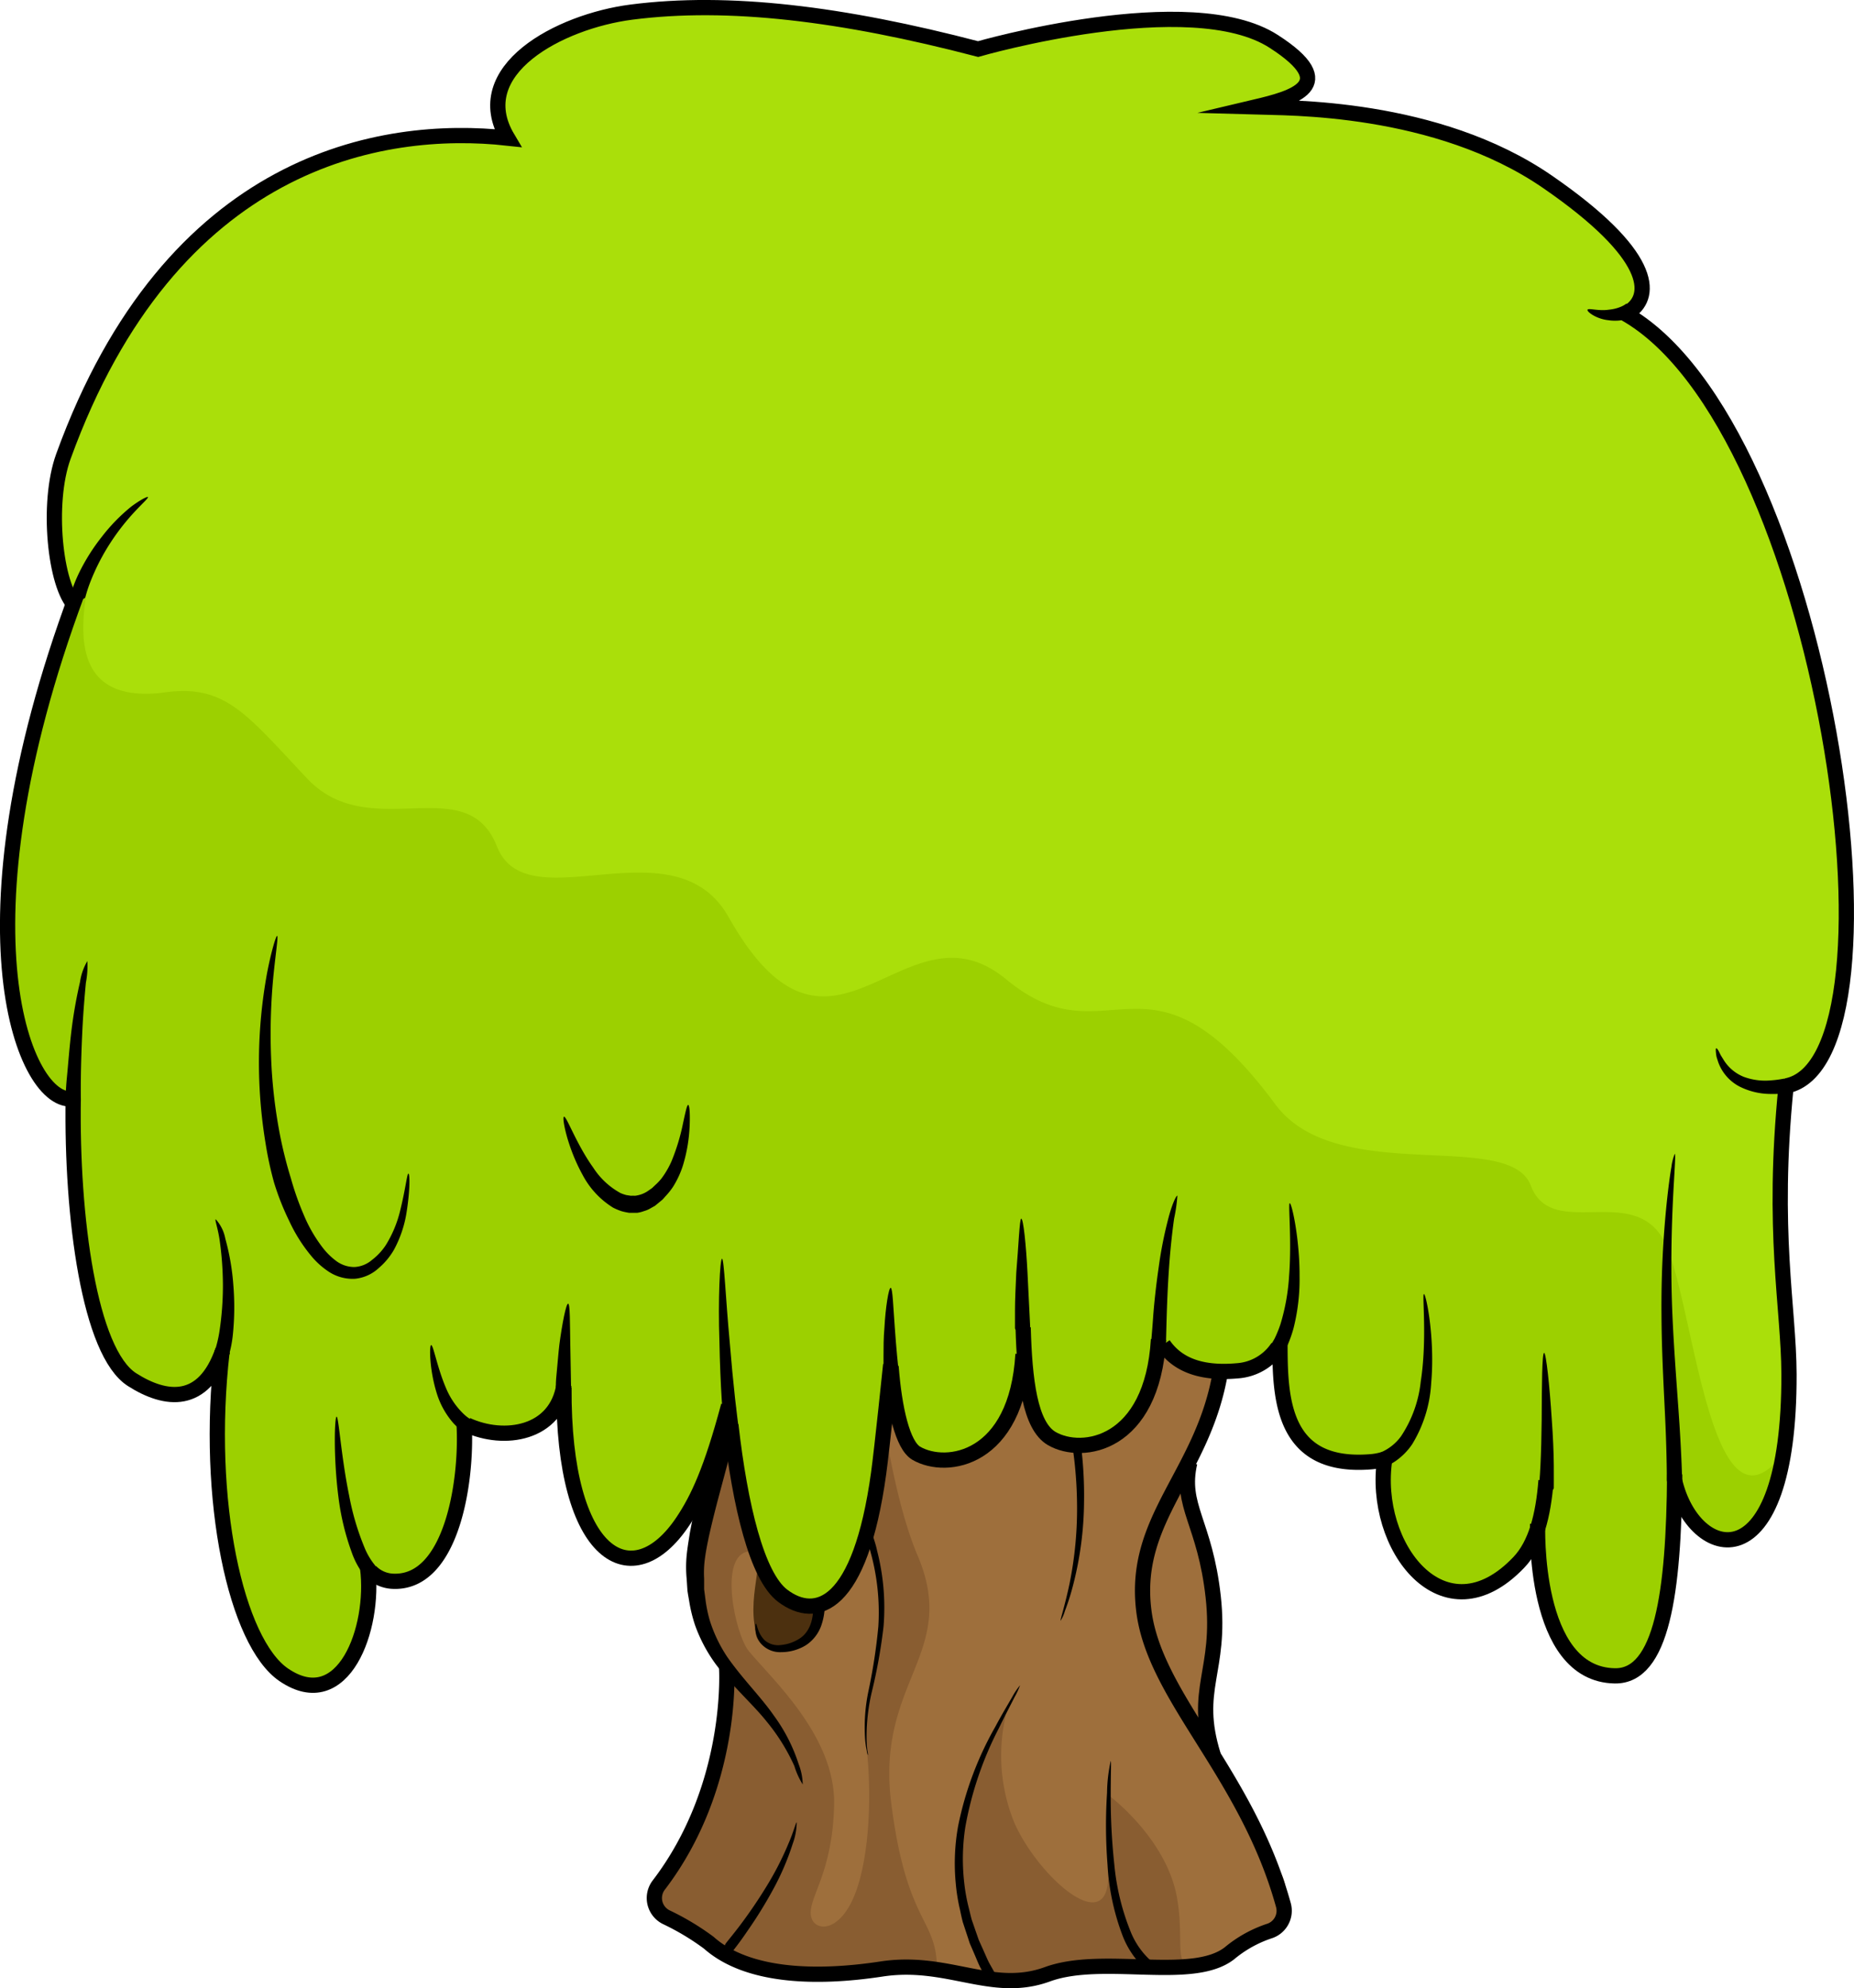<svg xmlns="http://www.w3.org/2000/svg" viewBox="0 0 243.27 260.91"><defs><style>.cls-1{fill:#735123;}.cls-2{fill:#895d31;}.cls-3{fill:#9e6f3c;}.cls-4{fill:#4c300f;}.cls-5{fill:none;stroke:#000;stroke-miterlimit:10;stroke-width:2px;}.cls-6{fill:#aadf0a;}.cls-7{fill:#9cd000;}</style></defs><g id="Layer_2" data-name="Layer 2"><g id="Obstacles"><g id="Trees"><g id="Willow"><g id="Tree_2" data-name="Tree 2"><g id="Layer_238" data-name="Layer 238"><path class="cls-1" d="M95.34,218.8s1.07,15.54-8.92,28.6a2.8,2.8,0,0,0,1,4.19A33.31,33.31,0,0,1,93,254.94c5,4.45,13.95,4.78,22.67,3.45s14.48,3.35,21.77.69,19,1.07,23.89-2.76a16.07,16.07,0,0,1,5.17-2.89A2.8,2.8,0,0,0,168.4,250c-2.38-8.61-7.68-14.82-10.33-21.43-1.89-4.68,1.81-13.22,1.12-19-1.45-12.1-5.46-13.74-.83-23L160,176.48l-30.88-6.81-19.25,7.27L94.44,188S87.17,206.82,95.34,218.8Z"/><path class="cls-2" d="M95.34,218.8s1.07,15.54-8.92,28.6a2.8,2.8,0,0,0,1,4.19A33.31,33.31,0,0,1,93,254.94c5,4.45,13.95,4.78,22.67,3.45s14.48,3.35,21.77.69,19,1.07,23.89-2.76a16.07,16.07,0,0,1,5.17-2.89A2.8,2.8,0,0,0,168.4,250c-2.38-8.61-7.68-14.82-10.33-21.43-1.89-4.68,1.81-13.22,1.12-19-1.45-12.1-5.46-13.74-.83-23L160,176.48l-30.88-6.81-19.25,7.27L94.44,188S87.17,206.82,95.34,218.8Z"/><path class="cls-3" d="M113.47,163.58s1.49,27.73,6.94,40.57-5.49,16.46-3.47,32.45,6,15.07,6,21.79l6.88,1.52S119.14,244.77,132,225a23.27,23.27,0,0,0,1.09,14.18c3.09,7.07,12.64,15.61,12.31,6.53s.22-10,.22-10,7.52,5.63,8.84,13.44-1.92,10.94,6.88,7.19,8.24-8.82,6-11.7-12-18.44-9-25.8-2.49-23.88-2.49-23.88l4.35-15.05-7.51-22Z"/><polyline class="cls-4" points="106.38 205.74 112.05 211.22 109.22 219.02 101.61 218.57 97.39 213.62 98.96 203.73"/><path class="cls-3" d="M107.39,210.5s-.94,4.85-3.57,5.63c-2.81.84-4.7-.33-4.66-2.12-1.23-5.11,1.86-10.56-.9-10.42-4.05.47-1.79,10.93,0,13.09,3,3.63,11.37,11.2,11.19,20.1s-3.23,12-3.07,14.4,3.92,2.79,6-3.14,1.87-15.08,1.21-19.56,4.23-16.34.36-27.18"/><path class="cls-5" d="M84.21,179.1c6.05,8.9,9.68,12.38,7.87,21.17"/><path d="M104.54,239.15A8.6,8.6,0,0,1,104,242a33.91,33.91,0,0,1-2.54,5.92,57.48,57.48,0,0,1-3.42,5.53c-1,1.48-1.78,2.44-1.83,2.51a.62.62,0,0,1-.88,0,.63.63,0,0,1-.13-.86c0-.07.81-1,1.87-2.4a63.89,63.89,0,0,0,3.59-5.29,39.94,39.94,0,0,0,2.86-5.63C104.17,240.26,104.43,239.13,104.54,239.15Z"/><path d="M105.33,234.17a10,10,0,0,1-1.1-2.42,25.9,25.9,0,0,0-3.63-5.83c-1.77-2.23-4.34-4.45-6.64-7.47a20.1,20.1,0,0,1-2.77-5.21,19.89,19.89,0,0,1-.74-3c-.08-.51-.18-1-.25-1.52l-.1-1.52a16.08,16.08,0,0,1,0-3.1c.1-1,.27-2,.43-3,.36-1.93.77-3.8,1.19-5.6.84-3.6,1.64-6.93,2.22-9.81a64.6,64.6,0,0,0,1.09-7c.09-.86.13-1.54.13-2l0-.83a1.87,1.87,0,0,1,1.58-1.94c.89-.09,1.66.81,1.67,2,0,.08,0,.4,0,.94s-.07,1.29-.19,2.22a65.64,65.64,0,0,1-1.34,7.32c-.67,2.94-1.58,6.29-2.53,9.83-.47,1.77-.93,3.59-1.34,5.43-.19.92-.38,1.85-.5,2.76a13.84,13.84,0,0,0-.12,2.74l0,1.4.18,1.37a18.18,18.18,0,0,0,.55,2.68,18.69,18.69,0,0,0,2.28,4.79c2,2.89,4.47,5.31,6.16,7.76a22.24,22.24,0,0,1,3.24,6.36A7.78,7.78,0,0,1,105.33,234.17Z"/><path class="cls-5" d="M95.34,218.8s1.07,15.54-8.92,28.6a2.8,2.8,0,0,0,1,4.19A33.31,33.31,0,0,1,93,254.94c5,4.45,13.95,4.78,22.67,3.45s14.48,3.35,21.77.69,19,1.07,23.89-2.76a16.07,16.07,0,0,1,5.17-2.89A2.8,2.8,0,0,0,168.4,250c-4.81-17.4-17-27.32-18.33-38.76-1.45-12.11,7.9-17.95,10.09-31.34"/><path d="M113.87,230.32a2.11,2.11,0,0,1-.14-.58,11.1,11.1,0,0,1-.23-1.7,23.14,23.14,0,0,1,.45-6.11,74.15,74.15,0,0,0,1.3-8.49,29.66,29.66,0,0,0-1-9.69,24.53,24.53,0,0,0-.75-2.39l-.81-2.39a41.78,41.78,0,0,1-1.3-4.8,36.9,36.9,0,0,1-.7-8.86,25.62,25.62,0,0,1,1.07-6.37,14.46,14.46,0,0,1,1-2.52c.44-.9,1.2-1.37,1.46-1.16s.08,1-.3,1.75a13,13,0,0,0-1,2.32,24.73,24.73,0,0,0-1.1,6,36.32,36.32,0,0,0,.57,8.59,40,40,0,0,0,1.19,4.7l.78,2.39c.25.82.55,1.62.72,2.46a30,30,0,0,1,.85,10,69.94,69.94,0,0,1-1.53,8.53,25.41,25.41,0,0,0-.69,6,13.54,13.54,0,0,0,.1,1.7C113.89,230.11,113.9,230.32,113.87,230.32Z"/><path d="M133.85,221.15a10.24,10.24,0,0,1-.73,1.57c-.5,1-1.23,2.37-2.05,4.06a45.41,45.41,0,0,0-4.41,13,27.5,27.5,0,0,0-.14,7.29,23.87,23.87,0,0,0,.6,3.32c.13.52.24,1,.38,1.52l.48,1.39.45,1.29.51,1.13c.32.71.58,1.34.84,1.85l.94,1.68c.33.61.35,1.25,0,1.44s-.84-.17-1.18-.8l-.94-1.75c-.26-.53-.52-1.19-.84-1.93l-.51-1.18-.44-1.34-.48-1.46c-.13-.51-.24-1-.36-1.59a24.27,24.27,0,0,1-.56-3.46,27.5,27.5,0,0,1,.31-7.55,43.73,43.73,0,0,1,4.86-13c.89-1.67,1.7-3,2.27-4A9.07,9.07,0,0,1,133.85,221.15Z"/><path d="M139.17,212.68c-.1,0,.54-1.89,1.15-4.77a49.44,49.44,0,0,0,1-10.7,55.18,55.18,0,0,0-1.2-10.77c-.62-2.93-1.27-4.87-1.3-5-.16-.52,0-1,.33-1.14s.75.23.91.76c0,.14.66,2.14,1.23,5.14a53.25,53.25,0,0,1,.95,11A44.91,44.91,0,0,1,140.81,208a31.55,31.55,0,0,1-1.08,3.41A5,5,0,0,1,139.17,212.68Z"/><path d="M145.74,231.09c.09,0,0,1.7,0,4.24a83.05,83.05,0,0,0,.47,9.32,31.2,31.2,0,0,0,2.21,9,10.31,10.31,0,0,0,2.4,3.48.79.79,0,0,1,.23,1c-.2.3-.7.27-1.11-.06a11.53,11.53,0,0,1-2.62-4,31.09,31.09,0,0,1-2-9.39,66.32,66.32,0,0,1-.06-9.42A20.32,20.32,0,0,1,145.74,231.09Z"/><path class="cls-5" d="M156.11,191.94c-1.32,5.73,2,7.82,3.08,17.62s-2.7,12.08,0,20.76"/><path d="M101.65,191.94c.13,0-.12,1.06.1,2.55a13.75,13.75,0,0,0,2.13,5.09c.53.85,1.15,1.75,1.65,2.63a26.65,26.65,0,0,1,1.27,2.47,18.28,18.28,0,0,1,1,2.69,13.56,13.56,0,0,1,.41,2.88,8.09,8.09,0,0,1-.4,2.92,5.11,5.11,0,0,1-2.08,2.74,6.2,6.2,0,0,1-3.2.9,3.34,3.34,0,0,1-2.69-1.13,3.69,3.69,0,0,1-.74-1.86c0-.47,0-.74.08-.74s.11.25.26.67a3.84,3.84,0,0,0,.88,1.49,2.72,2.72,0,0,0,2.17.63,5.42,5.42,0,0,0,2.57-.94c1.5-1.09,1.75-3.15,1.59-4.6a13.42,13.42,0,0,0-.48-2.53,18.72,18.72,0,0,0-.79-2.52,25.59,25.59,0,0,0-1.06-2.41c-.43-.87-1-1.74-1.46-2.7a13,13,0,0,1-1.74-5.62A4.27,4.27,0,0,1,101.65,191.94Z"/></g><g id="Layer_241" data-name="Layer 241"><path class="cls-6" d="M213.22,41.14l.12.56-.36-.57a4.2,4.2,0,0,0,.65-.26l.21,0c3-2.1,3-7.48-10.8-17-14.59-10-34.34-9.69-38.32-9.81,4.86-1.15,11.33-2.86,2.42-8.6-10.9-7-38.8,1-38.8,1C110.48,1.77,95.56,0,82.85,1.59,73.39,2.81,61.32,9.22,66.61,18.12c-19.22,1-35.44.84-53.25,30.26-7.5,8.12-6.1,28.43-3.53,31.05-.15.67-.29,1.34-.43,2s-2.87,4-3,4.67c-11.74,51.18-1.29,58,3.21,58.05,0,0,.06-.54.05,0l0,0c-.25,15.56,2.12,33.33,7.72,36.89,4,2.56,8.49,3.27,11.17-2.13l.41.65c-1.71,18.77,2.36,36.14,8.33,40.22,7.45,5.08,11.59-5.1,11.13-12.92l.51-.35c.11.12.22.25.33.36l-.05-.24a4.08,4.08,0,0,0,2.26.86c8,.52,9.94-13.54,9.46-20.75a6.06,6.06,0,0,0,1.3.76l-.09-.19c4.24,1.59,9.56.77,11.35-3.7l.53-.13c.24,21.24,9.1,25.84,15.59,16.16,1.84-2.75,3.41-6,5.38-12.86l1,.68c0,.13,0,.27,0,.39l0-.37,0,0c1.22,10.39,3.4,19.4,6.74,21.91,4.41,3.33,10.17,1.49,12.59-16.09.34-2.53,1.07-9.36,1.4-12.54l.35-.18c.48,5,1.54,9.13,3.19,10.09,3.72,2.17,12,1,13.74-10.34l.65-.19c.45,4.19,1.39,7.45,3.39,8.61,3.87,2.25,12.61.91,13.9-11.85l1-.16c1.72,2.21,4.59,3.55,9.43,3.12a6.82,6.82,0,0,0,4.7-2.32l1,.08c0,7,.92,15.15,12,14.17a7.58,7.58,0,0,0,1-.16l.05.06,0,.05H181l.57.65c-1.1,11.2,8.15,22.66,17.71,12.61a10.87,10.87,0,0,0,2.3-4l.15,0c0,4.07.76,18.74,10.14,18.88,6,.1,7.66-10.32,7.84-25.27h0c0,.28,0,.55,0,.82v-.82l.09,0c2.65,10.44,15,13.34,14.91-14.27,0-8.82-2.3-18.62-.39-37.73,0,0-.09-.09,0-.1h0l.11,0,.11,0h0C251.31,138.64,239.22,55.8,213.22,41.14Z"/><path class="cls-7" d="M218.7,163.58c-3.77-8.9-15-.48-17.84-8s-25.46.22-33.51-10.65c-16.81-22.7-21.83-5.25-35.32-16.41s-22.76,16.05-36.43-8.18c-7.17-12.69-26.4.89-30.4-9.28s-16.65-.16-24.88-8.88S29.46,89.61,21.06,90.94C8.64,92.2,10.37,81.45,12.24,73.48c-.71,1-5.79,12.3-5.87,12.65-11.74,51.18-1.29,58,3.21,58.05,0,0,.06-.54.05,0l0,0c-.25,15.56,2.12,33.33,7.72,36.89,4,2.56,8.49,3.27,11.17-2.13l.41.65c-1.71,18.77,2.36,36.14,8.33,40.22,7.45,5.08,11.59-5.1,11.13-12.92l.51-.35c.11.12.22.25.33.36l-.05-.24a4.08,4.08,0,0,0,2.26.86c8,.52,9.94-13.54,9.46-20.75a6.06,6.06,0,0,0,1.3.76l-.09-.19c4.24,1.59,9.56.77,11.35-3.7l.53-.13c.24,21.24,9.1,25.84,15.59,16.16,1.84-2.75,3.41-6,5.38-12.86l1,.68c0,.13,0,.27,0,.39l0-.37,0,0c1.22,10.39,3.4,19.4,6.74,21.91,4.41,3.33,10.17,1.49,12.59-16.09.34-2.53,1.07-9.36,1.4-12.54l.35-.18c.48,5,1.54,9.13,3.19,10.09,3.72,2.17,12,1,13.74-10.34l.65-.19c.45,4.19,1.39,7.45,3.39,8.61,3.87,2.25,12.61.91,13.9-11.85l1-.16c1.72,2.21,4.59,3.55,9.43,3.12a6.82,6.82,0,0,0,4.7-2.32l1,.08c0,7,.92,15.15,12,14.17a7.58,7.58,0,0,0,1-.16l.05.06,0,.05H181l.57.65c-1.1,11.2,8.15,22.66,17.71,12.61a10.87,10.87,0,0,0,2.3-4l.15,0c0,4.07.76,18.74,10.14,18.88,6,.1,7.66-10.32,7.84-25.27h0c0,.28,0,.55,0,.82v-.82l.09,0c2.26,8.89,11.53,12.3,14.19-3.92C224.62,203.11,222.38,172.27,218.7,163.58Z"/></g><g id="Layer_239" data-name="Layer 239"><path d="M208.31,40.64c.12-.24,1.48.21,2.78,0a5.35,5.35,0,0,0,1.67-.42,3,3,0,0,0,.64-.38c.06,0,.35.3.66.75s.46.86.35.93a5,5,0,0,1-1.1.4,5.84,5.84,0,0,1-2.27.1C209.4,41.85,208.16,40.86,208.31,40.64Z"/><path class="cls-5" d="M9.87,79.48C7.24,76.93,6.08,66.06,8.32,59.89c14.14-39,41.74-43.59,58.29-41.77C61.32,9.22,73.39,2.81,82.85,1.59c12.71-1.64,27.63.18,45.49,4.85,0,0,27.9-8.06,38.8-1,8.91,5.74,2.44,7.45-2.42,8.6,4,.12,23.73-.24,38.32,9.81,13.85,9.54,13.84,14.92,10.8,17"/><path d="M19.41,65.23c.08.12-.66.77-1.65,1.83a29.58,29.58,0,0,0-3.29,4.2A28.24,28.24,0,0,0,12,76a19.46,19.46,0,0,0-.8,2.36c-.07.25-.55.34-1.07.2s-.88-.47-.8-.75a19.35,19.35,0,0,1,1-2.54,26,26,0,0,1,3-4.79,23.64,23.64,0,0,1,3.89-4C18.44,65.57,19.34,65.13,19.41,65.23Z"/><path class="cls-5" d="M9.58,144.18c-6.2,1-16-21.82.54-66.31"/><path class="cls-5" d="M29.14,177.33C26.88,197,31,215.55,37.24,219.79c7.8,5.31,12-6.07,11-14"/><path d="M28.3,160a5.14,5.14,0,0,1,1.26,2.53,31.16,31.16,0,0,1,1.06,6.14,35.55,35.55,0,0,1-.05,6.32,15.91,15.91,0,0,1-.59,3.06c-.11.33-.61.43-1.11.23s-.83-.58-.74-.84a15.93,15.93,0,0,0,.66-2.69,40.16,40.16,0,0,0,.46-6,43.1,43.1,0,0,0-.43-6C28.58,161.12,28.17,160.11,28.3,160Z"/><path class="cls-5" d="M9.61,144.16c-.25,15.56,2.12,33.33,7.72,36.89,4.41,2.81,9.37,3.42,11.9-3.84"/><path d="M11.46,126.12a11.58,11.58,0,0,1-.19,2.84c-.16,1.68-.35,3.92-.46,6.19s-.18,4.53-.2,6.26,0,2.91,0,3c0,.31-.44.56-1,.55s-1-.27-1-.59c0-.08,0-1.28.17-3s.33-4,.62-6.32a61,61,0,0,1,1.1-6.19A7.5,7.5,0,0,1,11.46,126.12Z"/><path class="cls-5" d="M61.27,187C66.15,189.25,73,188.2,74,181.73"/><path d="M56.57,176.52c.29-.05.8,3,2,5.75a10.09,10.09,0,0,0,2.22,3.24,5.12,5.12,0,0,0,1.44,1c.15.08.11.54-.09,1s-.55.82-.78.71a7.16,7.16,0,0,1-1.85-1.44,10.74,10.74,0,0,1-2.22-4C56.33,179.67,56.33,176.54,56.57,176.52Z"/><path class="cls-5" d="M48.64,206.22a4.34,4.34,0,0,0,2.78,1.28c8.1.53,10-14,9.44-21.12"/><path d="M44.17,185.91c.27,0,.59,5.22,1.64,10.34a34,34,0,0,0,2,6.79,9.21,9.21,0,0,0,1.67,2.7c.2.23.06.74-.31,1.14a.77.77,0,0,1-1.16.13,10.53,10.53,0,0,1-1.85-3.27,32.89,32.89,0,0,1-1.75-7.26C43.73,191.18,43.9,185.91,44.17,185.91Z"/><path class="cls-5" d="M234.35,142.6c-1.91,19.11.36,28.91.39,37.73.08,27.87-12.5,24.65-15,14"/><path d="M225.2,137.56c.06,0,.18.13.33.4l.24.49.37.6a5.52,5.52,0,0,0,2.66,2.26,8.12,8.12,0,0,0,3.52.47,13.21,13.21,0,0,0,1.75-.23c.18,0,.4.38.49.91s0,1-.21,1a12.86,12.86,0,0,1-2,.1,9.14,9.14,0,0,1-4.15-1,5.84,5.84,0,0,1-2.74-3.16c-.09-.27-.17-.52-.23-.73a5.62,5.62,0,0,1-.08-.58C225.12,137.76,225.13,137.57,225.2,137.56Z"/><path class="cls-5" d="M213.22,41.14c26.11,14.72,38.19,98.22,21.12,101.37"/><path class="cls-5" d="M202.86,194.29c-.36,4.64-1.34,8.39-3.56,10.73-9.83,10.33-19.34-2.08-17.6-13.56"/><path d="M36.36,122.82c.17,0-.15,2-.46,5a79.1,79.1,0,0,0-.33,10.91,66.52,66.52,0,0,0,1.3,10.87c.62,2.94,1.26,4.88,1.29,5a37.53,37.53,0,0,0,1.7,4.83,19,19,0,0,0,2.46,4.27,9.1,9.1,0,0,0,1.88,1.84,4,4,0,0,0,2.31.73,3.82,3.82,0,0,0,2.3-.93,7.94,7.94,0,0,0,1.81-1.94,15.41,15.41,0,0,0,1.89-4.54c.71-2.86.9-4.87,1.08-4.85s.24,2-.23,5a15.2,15.2,0,0,1-1.67,5,9.15,9.15,0,0,1-2,2.4,5.33,5.33,0,0,1-3.09,1.4,5.7,5.7,0,0,1-3.36-.86,10.37,10.37,0,0,1-2.38-2.11,20.75,20.75,0,0,1-2.9-4.59,34.4,34.4,0,0,1-2-5.06A46,46,0,0,1,34.84,150a65.13,65.13,0,0,1,.2-22.29C35.62,124.7,36.23,122.79,36.36,122.82Z"/><path d="M74,146.55c.33-.12,1.63,3.61,3.85,6.69a9.88,9.88,0,0,0,3.58,3.33,5.29,5.29,0,0,0,.76.26l.59.09a4.68,4.68,0,0,1,.54,0,3.81,3.81,0,0,0,1.84-.73l.4-.28.4-.38a7.47,7.47,0,0,0,.82-.86,11.39,11.39,0,0,0,1.34-2.3,27.23,27.23,0,0,0,1.51-5c.31-1.42.51-2.38.67-2.37s.25,1,.2,2.48a20.7,20.7,0,0,1-.89,5.46,12.07,12.07,0,0,1-1.31,2.82,9,9,0,0,1-.92,1.16c-.16.17-.3.35-.46.51l-.52.43c-.17.14-.32.27-.48.39l-.52.29a3.41,3.41,0,0,1-.9.39,4.06,4.06,0,0,1-.92.23s-.4,0-1,0a8.37,8.37,0,0,1-1-.21,7.65,7.65,0,0,1-1.15-.48,11.17,11.17,0,0,1-4-4.32C74.43,150.53,73.7,146.62,74,146.55Z"/><path d="M202.61,177.54c.26,0,.72,4.31,1,8.69.16,2.19.26,4.4.27,6.09s0,2.85,0,2.93c0,.31-.48.52-1,.48s-1-.32-.94-.61c0-.08.11-1.19.19-2.84s.14-3.83.16-6C202.31,181.9,202.33,177.55,202.61,177.54Z"/><path d="M74.55,171.08c.26,0,.23,2.72.28,5.42s.1,5.41.1,5.51-.44.33-1,.33-1-.16-1-.35,0-.76.11-1.8.2-2.41.36-3.76C73.76,173.71,74.28,171.05,74.55,171.08Z"/><path class="cls-5" d="M74,182.07c-.15,22.46,9,27.47,15.6,17.58,2-3,3.74-6.74,6-15.18"/><path class="cls-5" d="M181.71,191.46a7.84,7.84,0,0,1-1.76.36c-11.77,1-12-8.34-12-15.53"/><path d="M186.84,169.82c.26-.06,1.48,5.72.95,11.7a17.18,17.18,0,0,1-2.49,8,8.43,8.43,0,0,1-2.12,2.17,7.34,7.34,0,0,1-1.12.65.84.84,0,0,1-1.09-.62c-.15-.51,0-1,.29-1.16a6.34,6.34,0,0,0,2.58-2.09,16,16,0,0,0,2.58-7.16C187.29,175.66,186.57,169.84,186.84,169.82Z"/><path class="cls-5" d="M167.66,176.8a6.93,6.93,0,0,1-5.32,3.09c-5.08.45-8-1-9.69-3.45"/><path d="M169.23,157.9c.26-.06,1.31,4.65,1.29,9.54a26.24,26.24,0,0,1-.77,6.78,15.78,15.78,0,0,1-.78,2.25c-.26.54-.47.86-.48.9-.19.32-.7.33-1.14,0s-.68-.77-.53-1c0,0,.19-.28.43-.72a15.4,15.4,0,0,0,.78-1.93,27.52,27.52,0,0,0,1.12-6.32C169.51,162.67,169,157.93,169.23,157.9Z"/><path class="cls-5" d="M95.9,187c1.21,10.6,3.41,19.85,6.8,22.41,4.41,3.33,10.17,1.49,12.59-16.09.46-3.35,1.58-14.23,1.58-14.23"/><path d="M94.74,165.18c.27,0,.49,5.41,1,10.84.22,2.71.48,5.43.71,7.5s.42,3.46.43,3.55c0,.38-.36.73-.9.79s-1-.19-1-.57c0-.1-.15-1.53-.28-3.62s-.25-4.84-.3-7.58C94.2,170.6,94.47,165.17,94.74,165.18Z"/><path d="M154.49,156.91a22.1,22.1,0,0,1-.43,3c-.25,1.76-.51,4.13-.67,6.51-.34,4.78-.36,9.6-.41,9.79,0,.34-.48.59-1,.56s-1-.33-.93-.66c0-.08.12-1.32.25-3.17s.39-4.26.74-6.66a53.34,53.34,0,0,1,1.3-6.53C153.8,158,154.35,156.85,154.49,156.91Z"/><path class="cls-5" d="M134.25,174.21c.19,6.9.89,12.91,3.76,14.57,4,2.32,13.17.87,14-13"/><path class="cls-5" d="M116.92,179.34c.43,5.57,1.52,10.32,3.31,11.37,4,2.32,13.18.86,14-13"/><path d="M116.87,169c.26,0,.34,2.61.54,5.22.09,1.3.2,2.61.29,3.59s.17,1.66.18,1.71-.42.35-.95.39-1-.07-1-.26c0,0,0-.74,0-1.75s0-2.35.12-3.68C116.19,171.62,116.6,169,116.87,169Z"/><path d="M134,159.92c.28,0,.64,3.52.82,7.08s.36,7.13.36,7.25-.42.46-1,.48-1-.18-1-.43c0-.06,0-1,0-2.36s.09-3.15.17-4.93C133.65,163.45,133.78,159.94,134,159.92Z"/><path class="cls-5" d="M219.74,193.48c-.1,15.59-1.7,26.54-7.85,26.44C201,219.75,201.76,200,201.76,200"/><path d="M219.75,151.42c.16,0-.08,2.64-.26,6.58s-.28,9.2-.05,14.47.68,10.57.94,14.62.34,6.84.33,7c0,.75-.43,1.35-1,1.34s-1-.6-1-1.33c0-.18,0-2.91-.17-6.94s-.51-9.36-.53-14.69a132.11,132.11,0,0,1,.68-14.56c.21-2,.42-3.61.62-4.74A6.7,6.7,0,0,1,219.75,151.42Z"/></g></g></g></g></g></g></svg>